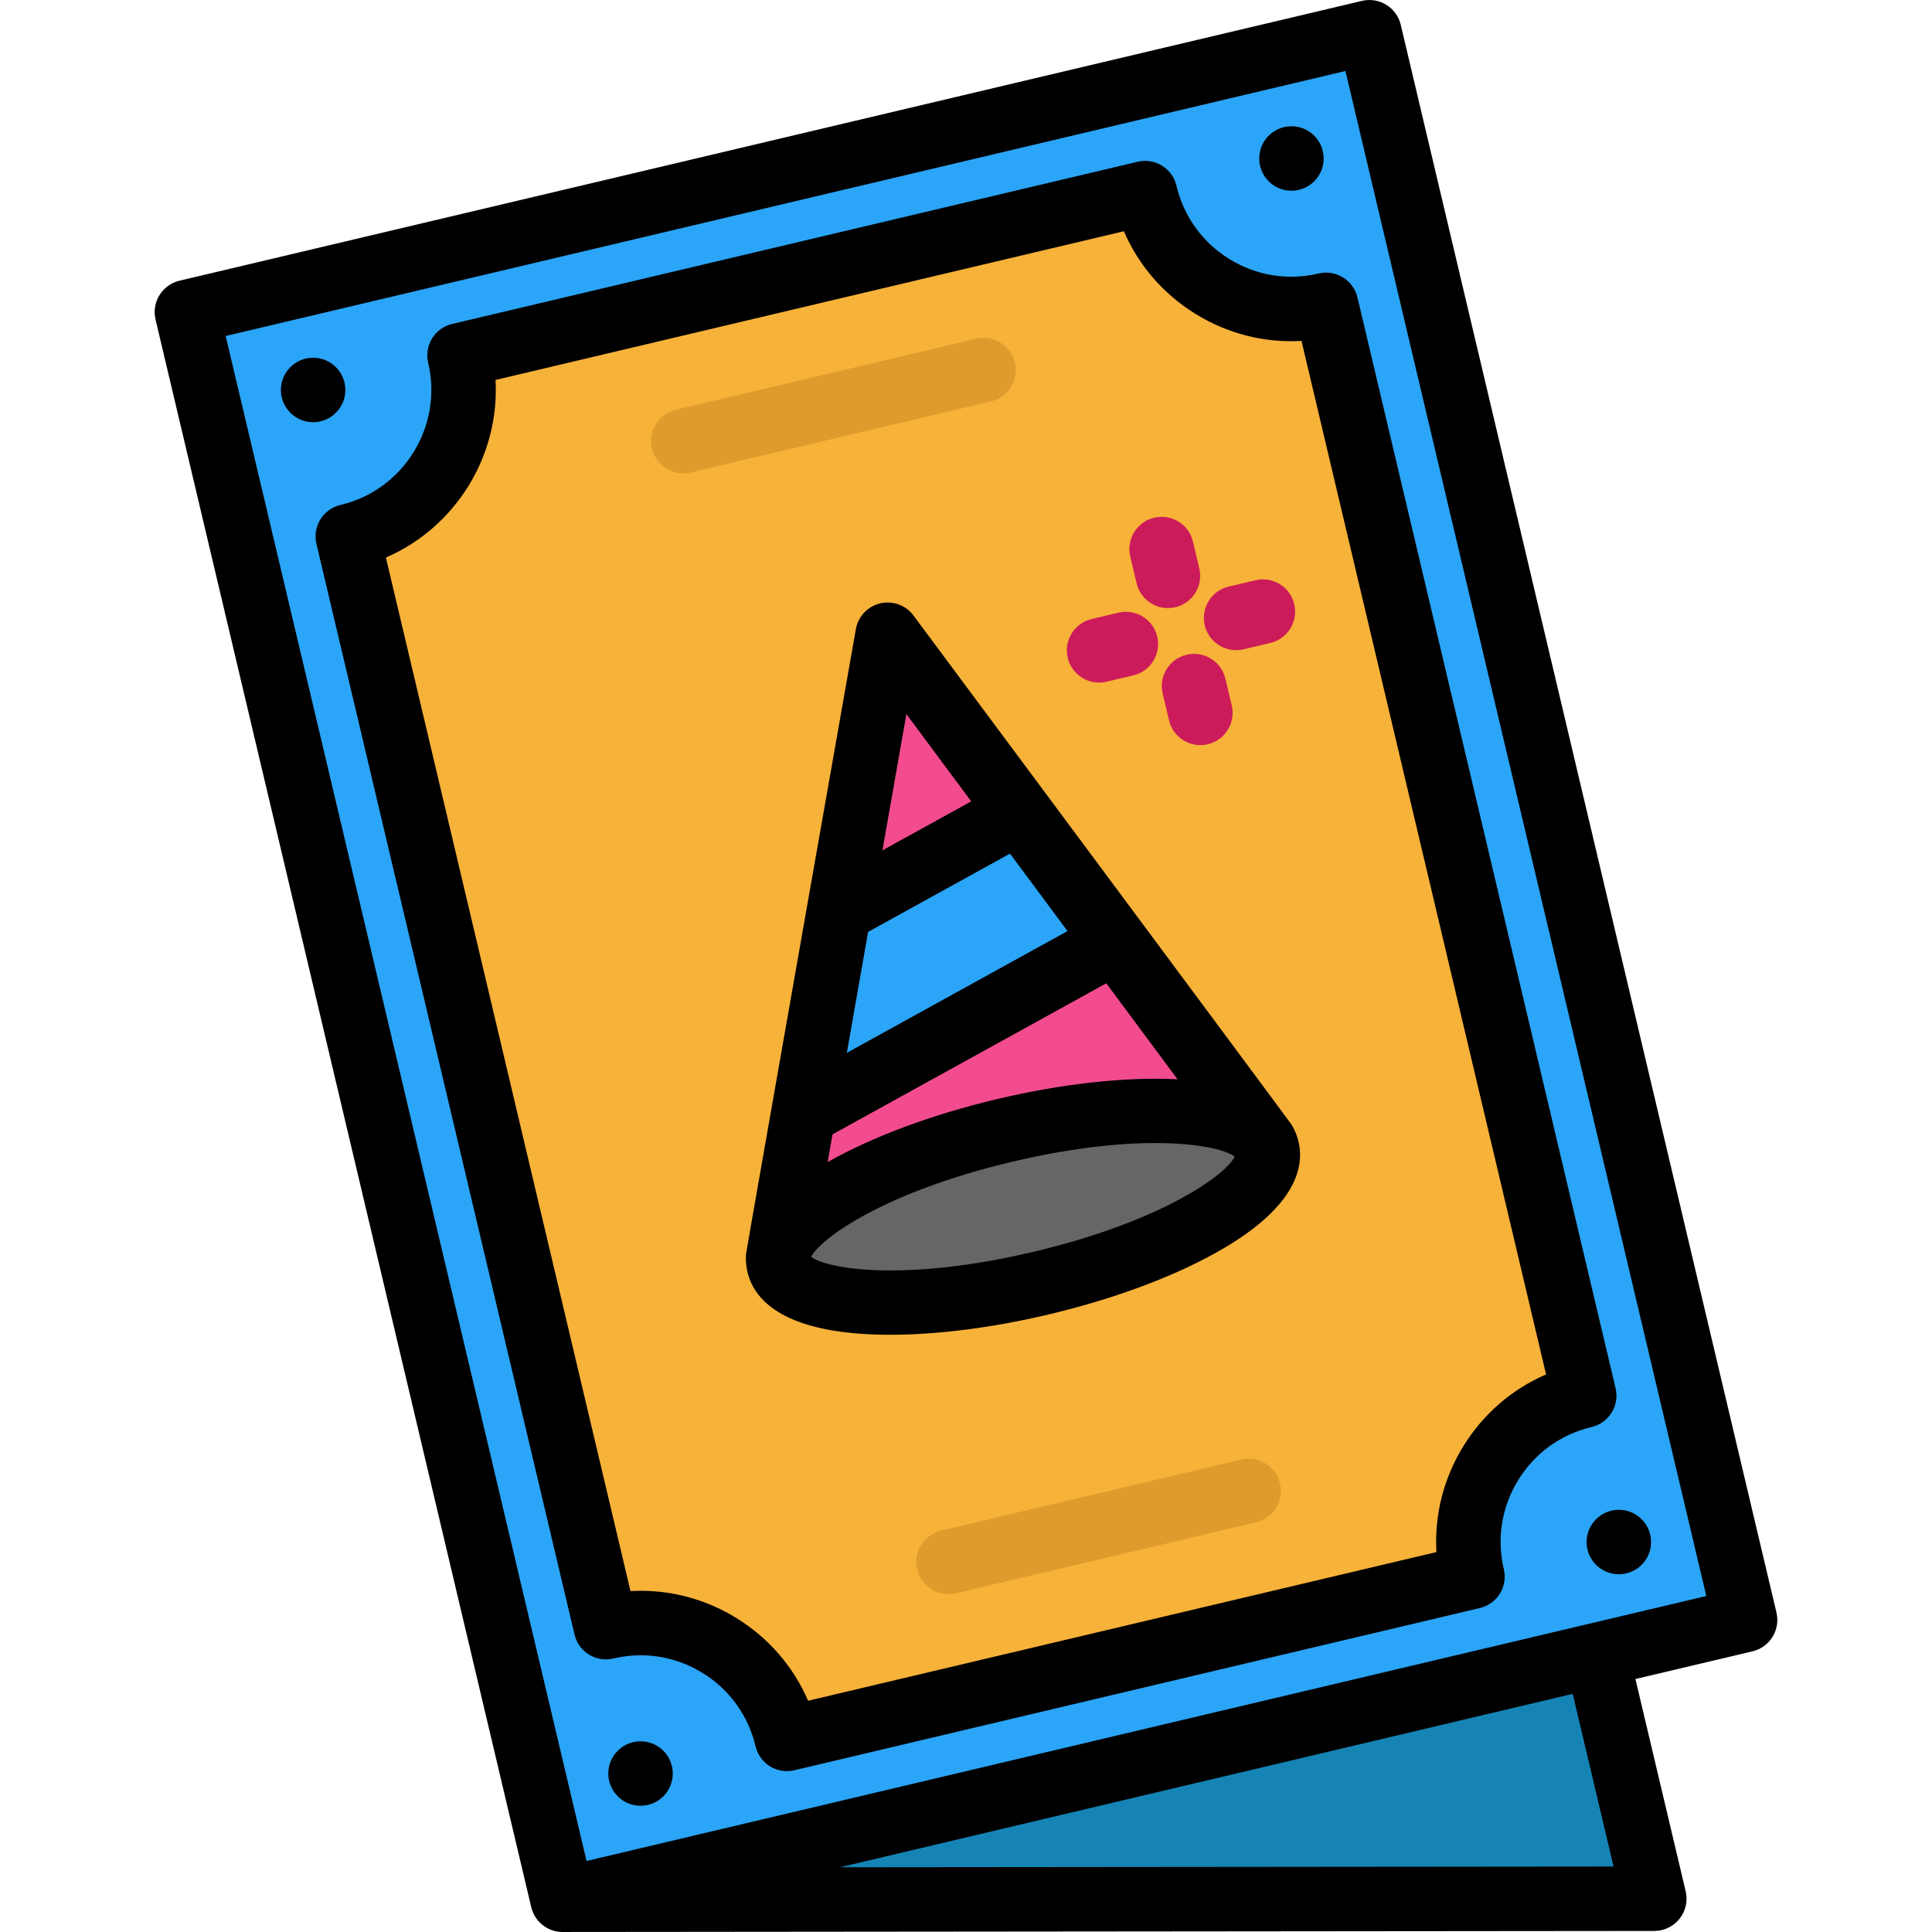 <?xml version="1.0" encoding="iso-8859-1"?>
<!-- Generator: Adobe Illustrator 19.0.0, SVG Export Plug-In . SVG Version: 6.00 Build 0)  -->
<svg version="1.1" id="Layer_1" xmlns="http://www.w3.org/2000/svg" xmlns:xlink="http://www.w3.org/1999/xlink" x="0px" y="0px"
	 viewBox="0 0 512 512" style="enable-background:new 0 0 512 512;" xml:space="preserve">
<polygon style="fill:#1584B5;" points="423.12,438.62 438.404,503.184 149.093,503.457 "/>
<path style="fill:#666666;" d="M335.802,304.482c2.654,11.184-24.179,27.105-59.917,35.567c-35.738,8.451-66.852,6.241-69.495-4.943
	c-0.148-0.604-0.205-1.219-0.171-1.856l0.364-2.084c3.314-10.717,28.005-24.11,59.723-31.615
	c31.695-7.494,59.746-6.605,67.536,1.481l1.31,1.754C335.449,303.332,335.665,303.89,335.802,304.482z"/>
<polygon style="fill:#2BA5F7;" points="295.577,249.497 212.928,295.109 222.358,241.457 270.054,215.137 270.066,215.126 "/>
<g>
	<polygon style="fill:#F24C8F;" points="270.066,215.126 270.054,215.137 222.358,241.457 235.227,168.215 	"/>
	<path style="fill:#F24C8F;" d="M295.588,249.497l38.255,51.535c-7.79-8.086-35.841-8.974-67.536-1.481
		c-31.718,7.505-56.409,20.899-59.723,31.615l6.344-36.057l82.649-45.612L295.588,249.497L295.588,249.497z"/>
</g>
<path style="fill:#2BA5F7;" d="M362.896,8.544l99.573,420.761l-39.348,9.305v0.011l-274.027,64.837L49.532,82.696L362.896,8.544z
	 M419.829,369.854l-68.401-289.06c-21.422,5.068-42.902-8.189-47.97-29.611L121.783,94.165c5.068,21.434-8.189,42.913-29.622,47.981
	l68.413,289.06c21.422-5.068,42.902,8.189,47.97,29.622l181.675-42.993C385.15,396.413,398.406,374.934,419.829,369.854z"/>
<path style="fill:#F7B239;" d="M335.153,302.786c-0.342-0.615-0.774-1.196-1.31-1.754l-38.255-51.534h-0.011l-25.511-34.372
	l-34.838-46.911l-12.869,73.242l-9.43,53.653l-6.344,36.057c-0.216,0.706-0.342,1.401-0.364,2.084
	c-0.034,0.638,0.023,1.253,0.171,1.856c2.642,11.184,33.757,13.393,69.495,4.943c35.738-8.462,62.57-24.384,59.917-35.567
	C335.665,303.89,335.449,303.332,335.153,302.786z M351.428,80.794l68.401,289.06c-21.422,5.079-34.679,26.559-29.611,47.981
	l-181.675,42.993c-5.068-21.434-26.547-34.69-47.97-29.622l-68.413-289.06c21.434-5.068,34.69-26.547,29.622-47.981l181.675-42.981
	C308.526,72.606,330.005,85.862,351.428,80.794z"/>
<g>
	<path style="fill:#CC1B5B;" d="M309.513,161.152c-3.87,0-7.375-2.647-8.305-6.577l-1.68-7.101
		c-1.086-4.591,1.755-9.192,6.346-10.278c4.589-1.086,9.192,1.755,10.278,6.346l1.68,7.101c1.087,4.591-1.755,9.192-6.346,10.278
		C310.825,161.077,310.164,161.152,309.513,161.152z"/>
	<path style="fill:#CC1B5B;" d="M318.106,197.468c-3.87,0-7.375-2.647-8.305-6.577l-1.68-7.101
		c-1.086-4.591,1.755-9.192,6.346-10.278c4.586-1.089,9.192,1.755,10.278,6.346l1.68,7.101c1.087,4.591-1.755,9.192-6.346,10.278
		C319.419,197.394,318.758,197.468,318.106,197.468z"/>
	<path style="fill:#CC1B5B;" d="M327.578,172.302c-3.87,0-7.375-2.647-8.305-6.577c-1.086-4.591,1.755-9.192,6.346-10.278
		l7.101-1.68c4.591-1.09,9.192,1.755,10.278,6.346c1.086,4.591-1.755,9.192-6.346,10.278l-7.101,1.68
		C328.891,172.228,328.228,172.302,327.578,172.302z"/>
	<path style="fill:#CC1B5B;" d="M291.261,180.897c-3.87,0-7.375-2.647-8.305-6.577c-1.087-4.591,1.755-9.192,6.346-10.278
		l7.101-1.68c4.59-1.091,9.192,1.755,10.278,6.346s-1.755,9.192-6.346,10.278l-7.101,1.68
		C292.575,180.822,291.912,180.897,291.261,180.897z"/>
</g>
<g>
	<path style="fill:#E09B2D;" d="M181.082,125.44c-3.869,0-7.375-2.647-8.305-6.577c-1.086-4.591,1.755-9.193,6.345-10.278
		l79.533-18.82c4.591-1.088,9.192,1.754,10.278,6.345c1.086,4.591-1.755,9.193-6.345,10.278l-79.533,18.82
		C182.394,125.365,181.733,125.44,181.082,125.44z"/>
	<path style="fill:#E09B2D;" d="M251.37,422.47c-3.869,0-7.375-2.647-8.305-6.576c-1.086-4.591,1.755-9.193,6.345-10.278
		l79.533-18.82c4.589-1.09,9.192,1.755,10.278,6.345c1.086,4.59-1.755,9.193-6.345,10.278l-79.533,18.82
		C252.683,422.395,252.021,422.47,251.37,422.47z"/>
</g>
<path d="M470.779,427.337L371.213,6.577c-1.087-4.591-5.691-7.432-10.278-6.345L47.564,74.385c-2.205,0.522-4.111,1.899-5.302,3.826
	s-1.566,4.249-1.044,6.454l99.567,420.761c0.522,2.205,1.897,4.111,3.826,5.302c1.36,0.839,2.914,1.273,4.486,1.273
	c0.026,0,0.052-0.005,0.077-0.005l289.242-0.273c2.61-0.002,5.076-1.198,6.694-3.246c1.617-2.048,2.211-4.723,1.61-7.263
	l-13.315-56.255l31.027-7.342C469.025,436.53,471.866,431.928,470.779,427.337z M427.613,494.649l-205.015,0.194l194.185-45.951
	L427.613,494.649z M155.443,493.18L59.81,89.042l296.746-70.22l95.632,404.136L155.443,493.18z"/>
<path d="M349.463,72.479c-8.141,1.927-16.546,0.567-23.666-3.828c-7.119-4.395-12.101-11.299-14.028-19.441
	c-1.087-4.591-5.692-7.431-10.278-6.346L119.813,85.857c-2.205,0.522-4.111,1.897-5.302,3.826s-1.566,4.249-1.044,6.454
	c3.977,16.808-6.461,33.717-23.269,37.695c-4.591,1.086-7.431,5.689-6.345,10.278l68.404,289.067
	c0.522,2.205,1.897,4.111,3.826,5.302c1.929,1.19,4.251,1.566,6.454,1.044c8.141-1.926,16.547-0.567,23.666,3.828
	s12.101,11.299,14.028,19.441c0.522,2.205,1.897,4.111,3.826,5.301c1.36,0.839,2.914,1.273,4.486,1.273
	c0.657,0,1.318-0.075,1.967-0.23l181.677-42.992c2.205-0.522,4.111-1.897,5.302-3.826c1.19-1.927,1.566-4.249,1.044-6.454
	c-1.926-8.142-0.567-16.547,3.828-23.666c4.395-7.119,11.299-12.101,19.441-14.028c2.205-0.522,4.111-1.897,5.302-3.826
	c1.19-1.927,1.566-4.249,1.044-6.454L359.741,78.825c-0.522-2.205-1.897-4.111-3.826-5.301
	C353.988,72.334,351.666,71.958,349.463,72.479z M409.726,364.241c-9.025,3.896-16.632,10.446-21.904,18.985
	c-5.272,8.539-7.716,18.276-7.156,28.089L214.16,450.716c-3.896-9.025-10.446-16.632-18.985-21.904
	c-7.74-4.778-16.464-7.234-25.337-7.234c-0.916,0-1.835,0.026-2.753,0.079l-64.815-273.903c18.506-8.028,30.17-26.924,29.053-47.066
	l166.514-39.403c3.896,9.025,10.446,16.632,18.985,21.904c8.539,5.271,18.275,7.718,28.089,7.156L409.726,364.241z"/>
<path d="M342.361,298.189l0.017,0.001l-0.076-0.103c-0.489-0.807-100.218-134.969-100.218-134.969
	c-2.035-2.74-5.504-4.005-8.825-3.22c-3.321,0.786-5.855,3.472-6.446,6.833c0,0-29.026,164.63-29.101,165.573l-0.022,0.124
	l0.015-0.009c-0.123,1.699,0.04,3.262,0.371,4.66c1.565,6.612,8.047,14.823,30.047,16.383c2.494,0.177,5.106,0.264,7.817,0.264
	c12.471,0,27.043-1.852,41.913-5.371c18.104-4.283,34.704-10.578,46.744-17.723c18.967-11.256,21.083-21.5,19.518-28.112
	C343.786,301.122,343.231,299.652,342.361,298.189z M230.056,246.964l37.6-20.749l15.244,20.53l-58.476,32.265L230.056,246.964z
	 M220.627,300.615l72.55-40.031l18.888,25.438c-13.635-0.694-30.474,1.139-47.726,5.221c-17.252,4.083-33.128,9.991-45.004,16.722
	L220.627,300.615z M240.202,189.24l17.178,23.134l-23.525,12.982L240.202,189.24z M273.92,331.731
	c-34.268,8.109-54.789,4.527-58.947,1.35c2.291-4.705,19.032-17.104,53.3-25.214c34.269-8.109,54.789-4.527,58.947-1.348
	C324.928,311.224,308.188,323.623,273.92,331.731z"/>
<circle cx="429.006" cy="408.654" r="8.542"/>
<circle cx="169.751" cy="470.006" r="8.542"/>
<circle cx="82.981" cy="103.342" r="8.542"/>
<circle cx="342.246" cy="42.003" r="8.542"/>
<g>
</g>
<g>
</g>
<g>
</g>
<g>
</g>
<g>
</g>
<g>
</g>
<g>
</g>
<g>
</g>
<g>
</g>
<g>
</g>
<g>
</g>
<g>
</g>
<g>
</g>
<g>
</g>
<g>
</g>
</svg>
